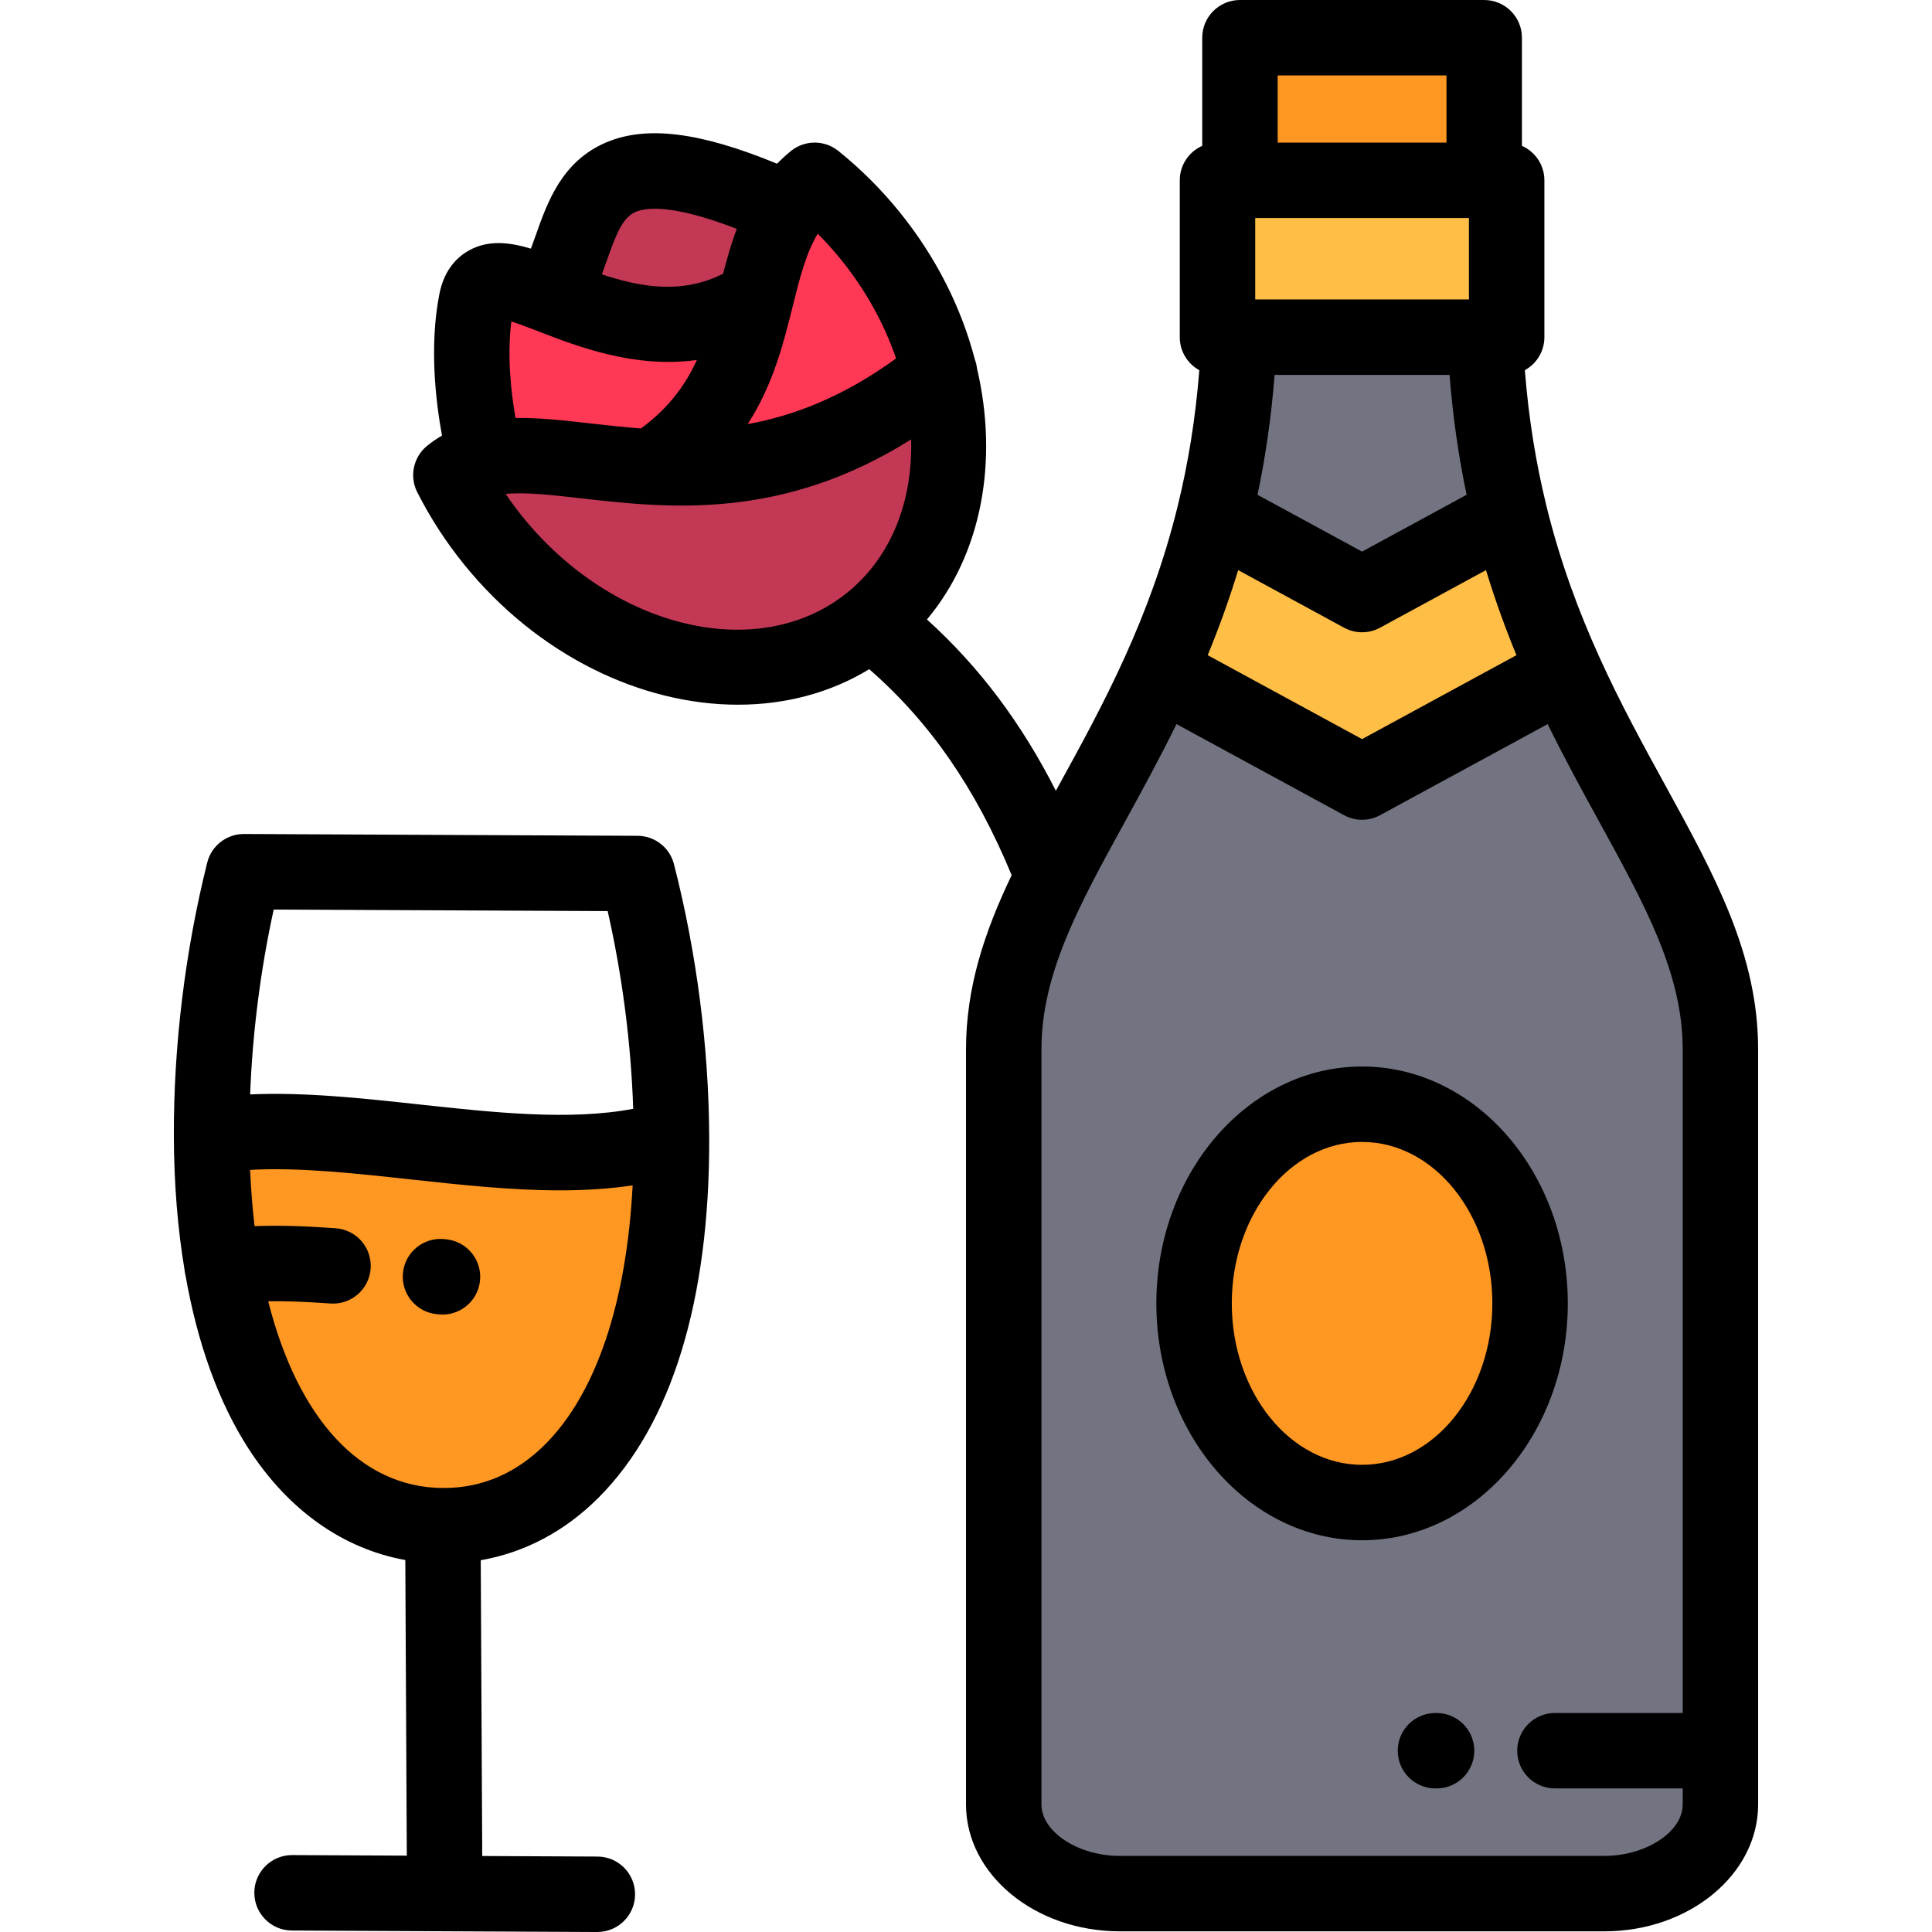 <?xml version="1.0" encoding="iso-8859-1"?>
<!-- Generator: Adobe Illustrator 19.0.0, SVG Export Plug-In . SVG Version: 6.00 Build 0)  -->
<svg version="1.1" id="champagne" xmlns="http://www.w3.org/2000/svg" xmlns:xlink="http://www.w3.org/1999/xlink" x="0px" y="0px"
	 viewBox="0 0 512.001 512.001" style="enable-background:new 0 0 512.001 512.001;" xml:space="preserve">
<g>
	<path style="fill:#FF9822;" d="M58.856,335.635c7.801,45.627,31.075,68.571,58.504,68.697
		c33.657,0.155,60.823-34.103,60.589-102.715c-35.884,11.23-85.754-6.309-121.881-0.561
		C56.112,313.749,57.086,325.276,58.856,335.635z"/>
	<g>
		<path style="fill:#737481;" d="M265.999,278.146v200.055c0,12.997,13.847,23.63,30.769,23.63h64.198h64.197
			c16.921,0,30.77-10.633,30.77-23.63v-14.246V278.146c0-33.126-23.132-59.898-41.271-100.085l-21.733,11.814l-31.964,17.375
			l-35.724-19.419l-17.972-9.77c-9.369,20.758-20.07,37.935-28.227,54.259C271.406,247.599,265.999,262.13,265.999,278.146
			L265.999,278.146z M360.965,292.628c24.589,0.001,44.522,23.631,44.522,52.781c0,29.15-19.933,52.78-44.522,52.78
			c-24.59,0-44.523-23.631-44.523-52.78C316.442,316.259,336.377,292.629,360.965,292.628z"/>
		<path style="fill:#737481;" d="M338.383,145.285l22.582,12.276l21.241-11.547l17.879-9.719
			c-3.433-13.997-5.807-29.504-6.521-46.94h-65.195c-0.715,17.437-3.091,32.943-6.522,46.94L338.383,145.285z"/>
	</g>
	<g>
		<path style="fill:#FFBF47;" d="M360.964,157.561l-22.582-12.276l-16.536-8.989c-3.824,15.599-8.961,29.324-14.577,41.765
			l17.972,9.77l35.724,19.419l31.964-17.375l21.733-11.814c-5.615-12.441-10.752-26.167-14.577-41.765l-17.879,9.719
			L360.964,157.561z"/>
		<polygon style="fill:#FFBF47;" points="328.368,89.356 393.563,89.356 399.282,89.356 399.282,47.787 393.329,47.787 
			328.6,47.787 322.648,47.787 322.648,89.356 		"/>
	</g>
	<rect x="328.599" y="9.997" style="fill:#FF9822;" width="64.729" height="37.79"/>
	<path style="fill:#C23855;" d="M230.858,164.792c18.482-14.978,24.516-40.519,18.131-66.035
		c-28.691,23.252-54.655,26.162-76.35,24.99c-17.786-0.961-32.705-4.666-43.91-2.159c-3.438,0.77-6.528,2.125-9.243,4.325
		c3.107,6.142,6.902,11.993,11.287,17.404C158.487,177.514,203.296,187.128,230.858,164.792z"/>
	<g>
		<path style="fill:#FF3855;" d="M172.639,123.747c21.696,1.173,47.659-1.737,76.349-24.99
			c-3.137-12.535-9.272-25.064-18.402-36.329c-4.387-5.411-9.324-10.336-14.687-14.647c-2.875,2.329-5.145,4.941-6.996,7.774
			c-4.473,6.851-6.483,14.99-8.607,23.521C196.47,94.441,192.27,111.075,172.639,123.747z"/>
		<path style="fill:#FF3855;" d="M172.639,123.747c19.632-12.671,23.831-29.306,27.657-44.67
			c-19.992,12.957-40.328,4.692-54.67-0.842c-10.465-4.039-17.738-6.623-19.36,1.548c-3.845,19.371,2.464,41.804,2.464,41.804
			C139.934,119.08,154.853,122.786,172.639,123.747z"/>
	</g>
	<path style="fill:#C23855;" d="M145.625,78.236c14.342,5.534,34.677,13.798,54.67,0.842c2.124-8.531,4.135-16.67,8.607-23.521
		C148.866,28.318,157.198,62.299,145.625,78.236z"/>
	<ellipse style="fill:#FF9822;" cx="360.968" cy="345.413" rx="44.523" ry="52.781"/>
</g>
<path d="M441.284,208.055c-5.788-10.545-11.843-21.584-17.374-33.783c-0.032-0.078-0.07-0.154-0.104-0.232
	c-5.379-11.891-10.259-24.885-13.901-39.61c-0.04-0.21-0.095-0.419-0.15-0.628c-2.656-10.873-4.636-22.688-5.652-35.692
	c3.085-1.701,5.176-4.983,5.176-8.756V47.787c0-4.081-2.448-7.583-5.952-9.137V9.997c0-5.521-4.475-9.997-9.997-9.997h-64.729
	c-5.521,0-9.997,4.475-9.997,9.997V38.65c-3.504,1.553-5.952,5.057-5.952,9.137v41.568c0,3.773,2.091,7.056,5.177,8.757
	c-1.015,12.983-2.991,24.781-5.641,35.639c-0.06,0.229-0.12,0.457-0.163,0.687c-3.643,14.718-8.519,27.707-13.896,39.593
	c-0.036,0.082-0.076,0.163-0.109,0.245c-5.532,12.197-11.586,23.233-17.373,33.778c-0.278,0.507-0.555,1.011-0.831,1.514
	c-9.18-18.066-20.341-32.9-34.163-45.398c14.562-17.398,19-42.052,13.255-66.581c-0.092-0.792-0.278-1.575-0.563-2.335
	c-3.539-13.57-10.195-27.029-19.993-39.12c-4.798-5.92-10.206-11.317-16.073-16.049c-0.027-0.022-0.054-0.044-0.081-0.066
	c-0.012-0.01-0.024-0.021-0.037-0.03c-0.056-0.045-0.117-0.082-0.174-0.126c-0.203-0.156-0.408-0.311-0.621-0.45
	c-0.09-0.059-0.184-0.109-0.275-0.165c-0.188-0.114-0.375-0.229-0.568-0.33c-0.133-0.069-0.269-0.128-0.403-0.19
	c-0.156-0.073-0.311-0.149-0.471-0.214c-0.166-0.067-0.336-0.123-0.505-0.181c-0.133-0.046-0.266-0.096-0.401-0.136
	c-0.183-0.054-0.368-0.096-0.554-0.14c-0.127-0.03-0.254-0.064-0.382-0.089c-0.183-0.035-0.366-0.059-0.55-0.084
	c-0.137-0.019-0.273-0.041-0.41-0.054c-0.17-0.016-0.34-0.021-0.51-0.029c-0.154-0.007-0.308-0.017-0.462-0.017
	c-0.151,0.001-0.302,0.011-0.453,0.018c-0.173,0.008-0.346,0.015-0.519,0.032c-0.134,0.013-0.268,0.036-0.401,0.055
	c-0.186,0.026-0.372,0.051-0.557,0.087c-0.127,0.025-0.251,0.06-0.377,0.089c-0.186,0.044-0.373,0.087-0.558,0.143
	c-0.135,0.04-0.267,0.091-0.4,0.137c-0.168,0.059-0.337,0.115-0.503,0.183c-0.162,0.066-0.318,0.144-0.477,0.218
	c-0.132,0.063-0.265,0.12-0.395,0.188c-0.2,0.105-0.394,0.225-0.587,0.344c-0.084,0.052-0.17,0.098-0.252,0.152
	c-0.227,0.148-0.444,0.313-0.66,0.481c-0.044,0.035-0.092,0.063-0.136,0.099c-0.007,0.006-0.013,0.012-0.02,0.018
	c-0.064,0.052-0.125,0.109-0.188,0.163c-1.253,1.027-2.4,2.094-3.475,3.187c-20.472-8.433-34.636-10.167-45.299-5.626
	c-11.715,4.988-15.537,15.804-18.609,24.493c-0.441,1.248-0.875,2.467-1.317,3.637c-5.942-1.77-11.362-2.297-16.388,0.469
	c-2.853,1.569-6.531,4.836-7.85,11.483c-2.726,13.735-0.998,28.484,0.676,37.601c-1.3,0.752-2.566,1.608-3.793,2.59
	c-0.04,0.03-0.08,0.061-0.119,0.092c-0.01,0.008-0.021,0.016-0.031,0.024c-0.055,0.045-0.103,0.095-0.157,0.141
	c-0.197,0.166-0.392,0.335-0.574,0.515c-0.077,0.076-0.146,0.157-0.22,0.235c-0.151,0.159-0.301,0.317-0.44,0.484
	c-0.097,0.116-0.183,0.238-0.274,0.358c-0.103,0.137-0.209,0.271-0.305,0.412c-0.102,0.149-0.192,0.304-0.285,0.458
	c-0.072,0.12-0.148,0.237-0.215,0.36c-0.093,0.169-0.174,0.343-0.256,0.516c-0.055,0.117-0.114,0.232-0.165,0.351
	c-0.074,0.172-0.137,0.349-0.201,0.524c-0.046,0.128-0.096,0.255-0.138,0.385c-0.052,0.163-0.093,0.329-0.136,0.494
	c-0.039,0.148-0.081,0.296-0.113,0.447c-0.031,0.148-0.054,0.298-0.078,0.447c-0.029,0.171-0.059,0.342-0.079,0.514
	c-0.015,0.134-0.021,0.268-0.031,0.402c-0.014,0.188-0.028,0.375-0.032,0.564c-0.002,0.128,0.004,0.257,0.007,0.385
	c0.004,0.192,0.007,0.385,0.022,0.577c0.011,0.14,0.032,0.278,0.049,0.417c0.022,0.178,0.041,0.356,0.073,0.534
	c0.03,0.169,0.072,0.336,0.111,0.504c0.034,0.145,0.063,0.29,0.103,0.435c0.06,0.214,0.134,0.424,0.208,0.635
	c0.034,0.097,0.062,0.194,0.1,0.291c0.096,0.248,0.208,0.49,0.325,0.731c0.027,0.056,0.046,0.112,0.074,0.167
	c0.006,0.012,0.012,0.023,0.019,0.035c0.018,0.036,0.037,0.071,0.056,0.107c3.414,6.721,7.572,13.128,12.367,19.043
	c19.539,24.112,46.974,37.144,72.564,37.144c12.397,0,24.362-3.065,34.782-9.409c16.08,14.008,28.23,31.589,37.744,54.581
	c-7.15,14.966-12.096,29.644-12.096,46.218v200.055c0,18.541,18.287,33.626,40.765,33.626h128.395
	c22.477,0,40.765-15.084,40.766-33.626V278.146C465.929,252.958,454.509,232.149,441.284,208.055z M237.467,94.994
	c-13.919,10.13-27.064,15.169-39.323,17.403c6.758-10.47,9.502-21.468,11.891-31.06c1.901-7.634,3.531-14.169,6.672-19.401
	c2.144,2.15,4.19,4.416,6.113,6.788C229.488,76.952,234.368,85.922,237.467,94.994z M160.866,68.912
	c2.458-6.954,4.14-11.29,7.591-12.761c2.887-1.229,10.032-1.994,26.807,4.496c-1.473,3.895-2.602,7.892-3.629,11.889
	c-10.881,5.508-21.852,3.592-32.139,0.168C159.981,71.414,160.431,70.141,160.866,68.912z M135.512,85.19
	c2.231,0.717,5.046,1.804,7.346,2.692c10.272,3.969,25.418,9.809,41.824,7.511c-3.016,6.602-7.432,12.747-14.84,18.15
	c-4.684-0.343-9.187-0.854-13.494-1.345c-6.803-0.775-13.443-1.527-19.733-1.433C135.455,104.129,134.341,94.382,135.512,85.19z
	 M138.54,137.022c-1.605-1.981-3.118-4.031-4.54-6.134c5.344-0.498,12.204,0.278,20.085,1.176
	c22.777,2.595,52.992,6.017,87.371-15.618c0.46,16.209-5.137,31.053-16.89,40.578C201.328,175.856,162.737,166.882,138.54,137.022z
	 M389.286,79.359h-56.64V57.783h56.64V79.359z M384.151,99.352c0.879,11.36,2.444,21.917,4.521,31.769l-27.708,15.062
	l-27.706-15.061c2.078-9.853,3.643-20.409,4.521-31.769h46.37V99.352z M328.126,151.088l28.065,15.256
	c1.489,0.81,3.131,1.214,4.774,1.214c1.642,0,3.286-0.405,4.774-1.214l28.066-15.257c2.429,7.99,5.162,15.479,8.074,22.544
	l-40.914,22.24l-40.913-22.24C322.962,166.567,325.696,159.077,328.126,151.088z M338.597,19.993h44.736V37.79h-44.736V19.993z
	 M425.163,491.834H296.768c-11.065,0-20.772-6.37-20.772-13.632V278.146c0-20.062,9.787-37.895,22.178-60.473
	c4.392-8,9.061-16.518,13.609-25.78l44.407,24.14c1.489,0.809,3.131,1.214,4.774,1.214c1.642,0,3.286-0.405,4.774-1.214
	l44.408-24.14c4.549,9.262,9.219,17.781,13.61,25.781c12.392,22.576,22.178,40.409,22.179,60.472v175.813h-33.861
	c-5.521,0-9.997,4.475-9.997,9.997s4.475,9.997,9.997,9.997h33.861v4.249C445.936,485.462,436.229,491.834,425.163,491.834z"/>
<path d="M380.705,453.962h-0.291c-5.521,0-9.997,4.475-9.997,9.997s4.475,9.997,9.997,9.997h0.291c5.521,0,9.997-4.475,9.997-9.997
	C390.701,458.437,386.225,453.962,380.705,453.962z"/>
<path d="M360.965,282.633c-30.062,0-54.52,28.161-54.52,62.778c0,34.615,24.458,62.777,54.52,62.777
	c30.062,0,54.52-28.161,54.52-62.777C415.486,310.794,391.028,282.633,360.965,282.633z M360.965,388.194
	c-19.039,0-34.526-19.193-34.526-42.784s15.489-42.785,34.526-42.785c19.038,0,34.526,19.194,34.526,42.785
	C395.493,369,380.004,388.194,360.965,388.194z"/>
<path d="M158.695,396.822c19.27-19.335,29.385-52.238,29.252-95.156c0.001-0.042,0.001-0.085,0-0.128
	c-0.085-23.924-3.314-49.001-9.338-72.525c-1.129-4.407-5.089-7.495-9.639-7.516l-104.307-0.48c-0.016,0-0.031,0-0.046,0
	c-4.584,0-8.585,3.121-9.698,7.572c-5.87,23.486-8.929,48.556-8.846,72.499c0.043,12.675,1.009,24.569,2.849,35.537
	c0.008,0.082,0.008,0.163,0.018,0.246c0.054,0.428,0.143,0.843,0.247,1.251c3.181,18.027,8.76,33.49,16.589,45.654
	c10.559,16.403,25.096,26.672,41.635,29.648l0.393,78.34l-30.36-0.147c-0.017,0-0.033,0-0.049,0c-5.498,0-9.969,4.444-9.996,9.949
	c-0.027,5.521,4.428,10.019,9.949,10.045l40.485,0.196c0.006,0,0.011,0.001,0.017,0.001c0.017,0,0.034,0,0.051,0
	c0.003,0,0.005,0,0.008,0l40.347,0.195c0.017,0,0.033,0,0.049,0c5.498,0,9.969-4.444,9.996-9.949
	c0.027-5.521-4.428-10.019-9.949-10.045l-30.556-0.148l-0.394-78.385C139.06,411.45,149.742,405.805,158.695,396.822z
	 M161.043,241.454c3.881,17.165,6.182,35.014,6.763,52.392c-16.772,3.189-37.07,0.982-56.785-1.165
	c-15.018-1.636-30.429-3.303-44.733-2.649c0.629-16.309,2.731-32.952,6.245-48.985L161.043,241.454z M71.079,344.851
	c4.406-0.06,9.273,0.096,14.8,0.475l1.638,0.117c5.496,0.405,10.301-3.725,10.708-9.23c0.408-5.506-3.725-10.301-9.23-10.708
	l-1.749-0.125c-7.444-0.511-13.924-0.659-19.781-0.441c-0.565-4.771-0.961-9.747-1.183-14.908
	c12.812-0.714,27.349,0.869,42.572,2.527c13.186,1.437,26.61,2.898,39.602,2.898c6.541,0,12.965-0.389,19.2-1.32
	c-1.596,30.975-9.655,55.058-23.122,68.572c-7.69,7.715-16.753,11.627-26.941,11.627c-0.001,0-0.003,0-0.004,0h-0.182
	C95.42,394.234,78.9,375.757,71.079,344.851z"/>
<path d="M127.207,339.422c0.577-5.491-3.408-10.409-8.898-10.985l-0.524-0.056c-5.491-0.575-10.411,3.402-10.991,8.892
	c-0.58,5.491,3.402,10.411,8.892,10.991l0.536,0.057c0.355,0.038,0.707,0.056,1.056,0.056
	C122.329,348.376,126.668,344.558,127.207,339.422z"/>
<g>
</g>
<g>
</g>
<g>
</g>
<g>
</g>
<g>
</g>
<g>
</g>
<g>
</g>
<g>
</g>
<g>
</g>
<g>
</g>
<g>
</g>
<g>
</g>
<g>
</g>
<g>
</g>
<g>
</g>
</svg>
